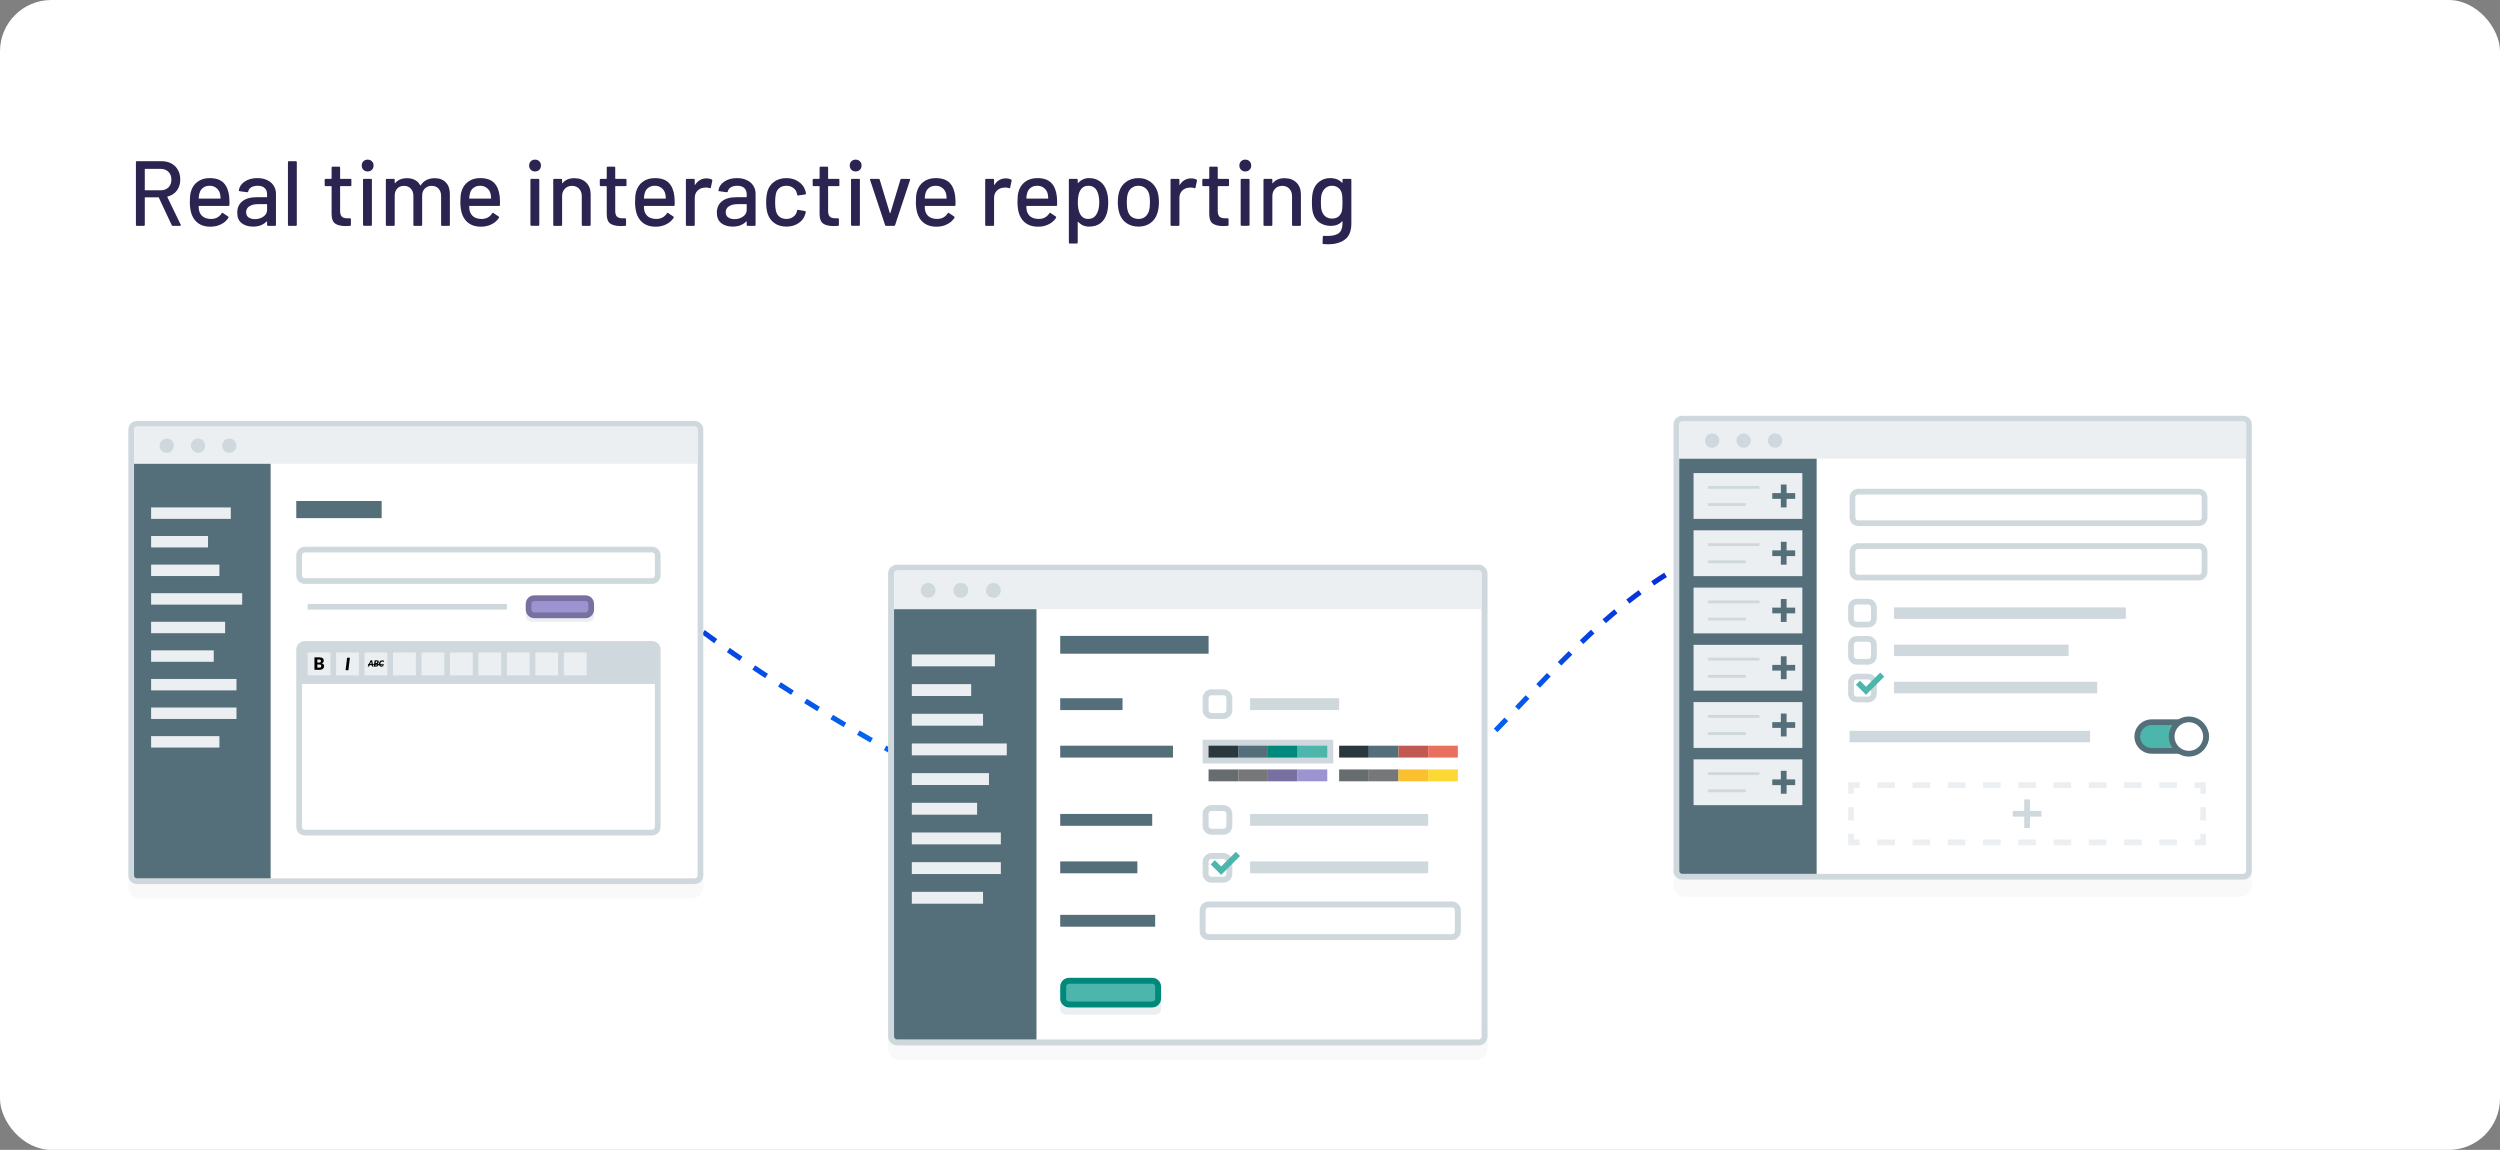 <svg width="487" height="224" viewBox="0 0 487 224" fill="none" xmlns="http://www.w3.org/2000/svg">
<rect x="0" y="0" width="487" height="224" fill="#808080" stroke="none"/>
<rect width="487" height="224" rx="10" fill="white"/>
<path d="M33.658 44C33.562 44 33.496 43.958 33.46 43.874L30.94 38.492C30.928 38.456 30.904 38.438 30.868 38.438H28.276C28.228 38.438 28.204 38.462 28.204 38.51V43.82C28.204 43.94 28.144 44 28.024 44H26.656C26.536 44 26.476 43.94 26.476 43.82V31.58C26.476 31.46 26.536 31.4 26.656 31.4H31.498C32.218 31.4 32.848 31.55 33.388 31.85C33.94 32.15 34.366 32.57 34.666 33.11C34.966 33.65 35.116 34.274 35.116 34.982C35.116 35.822 34.894 36.536 34.45 37.124C34.018 37.7 33.412 38.09 32.632 38.294C32.584 38.318 32.572 38.348 32.596 38.384L35.206 43.784C35.218 43.808 35.224 43.838 35.224 43.874C35.224 43.958 35.176 44 35.08 44H33.658ZM28.276 32.894C28.228 32.894 28.204 32.918 28.204 32.966V36.998C28.204 37.046 28.228 37.07 28.276 37.07H31.282C31.918 37.07 32.428 36.884 32.812 36.512C33.196 36.128 33.388 35.624 33.388 35C33.388 34.364 33.196 33.854 32.812 33.47C32.428 33.086 31.918 32.894 31.282 32.894H28.276ZM44.645 38.276C44.693 38.768 44.711 39.32 44.699 39.932C44.699 40.052 44.639 40.112 44.519 40.112H38.777C38.729 40.112 38.705 40.136 38.705 40.184C38.705 40.592 38.741 40.904 38.813 41.12C38.945 41.6 39.209 41.978 39.605 42.254C40.013 42.518 40.523 42.65 41.135 42.65C42.023 42.65 42.707 42.284 43.187 41.552C43.247 41.432 43.325 41.414 43.421 41.498L44.447 42.182C44.531 42.254 44.549 42.332 44.501 42.416C44.165 42.956 43.685 43.382 43.061 43.694C42.449 44.006 41.753 44.162 40.973 44.162C40.097 44.162 39.359 43.97 38.759 43.586C38.159 43.202 37.709 42.656 37.409 41.948C37.121 41.24 36.977 40.382 36.977 39.374C36.977 38.498 37.043 37.832 37.175 37.376C37.391 36.548 37.823 35.894 38.471 35.414C39.119 34.934 39.905 34.694 40.829 34.694C42.041 34.694 42.947 35 43.547 35.612C44.147 36.212 44.513 37.1 44.645 38.276ZM40.829 36.188C40.313 36.188 39.887 36.32 39.551 36.584C39.215 36.836 38.987 37.178 38.867 37.61C38.783 37.874 38.729 38.21 38.705 38.618C38.705 38.666 38.729 38.69 38.777 38.69H42.899C42.947 38.69 42.971 38.666 42.971 38.618C42.947 38.222 42.911 37.928 42.863 37.736C42.743 37.268 42.503 36.896 42.143 36.62C41.795 36.332 41.357 36.188 40.829 36.188ZM50.139 34.694C50.871 34.694 51.507 34.826 52.047 35.09C52.599 35.342 53.019 35.702 53.307 36.17C53.607 36.626 53.757 37.148 53.757 37.736V43.82C53.757 43.94 53.697 44 53.577 44H52.209C52.089 44 52.029 43.94 52.029 43.82V43.172C52.029 43.112 51.999 43.1 51.939 43.136C51.627 43.46 51.243 43.712 50.787 43.892C50.343 44.06 49.845 44.144 49.293 44.144C48.405 44.144 47.667 43.922 47.079 43.478C46.503 43.022 46.215 42.338 46.215 41.426C46.215 40.49 46.539 39.758 47.187 39.23C47.847 38.69 48.765 38.42 49.941 38.42H51.957C52.005 38.42 52.029 38.396 52.029 38.348V37.862C52.029 37.334 51.873 36.926 51.561 36.638C51.261 36.338 50.799 36.188 50.175 36.188C49.671 36.188 49.257 36.29 48.933 36.494C48.621 36.686 48.429 36.95 48.357 37.286C48.321 37.406 48.249 37.46 48.141 37.448L46.683 37.25C46.563 37.226 46.509 37.178 46.521 37.106C46.617 36.398 46.995 35.822 47.655 35.378C48.315 34.922 49.143 34.694 50.139 34.694ZM49.671 42.686C50.307 42.686 50.859 42.518 51.327 42.182C51.795 41.846 52.029 41.42 52.029 40.904V39.842C52.029 39.794 52.005 39.77 51.957 39.77H50.265C49.557 39.77 48.993 39.908 48.573 40.184C48.153 40.46 47.943 40.844 47.943 41.336C47.943 41.78 48.099 42.116 48.411 42.344C48.735 42.572 49.155 42.686 49.671 42.686ZM56.27 44C56.15 44 56.09 43.94 56.09 43.82V31.58C56.09 31.46 56.15 31.4 56.27 31.4H57.638C57.758 31.4 57.818 31.46 57.818 31.58V43.82C57.818 43.94 57.758 44 57.638 44H56.27ZM68.448 36.08C68.448 36.2 68.388 36.26 68.268 36.26H66.324C66.276 36.26 66.252 36.284 66.252 36.332V41.102C66.252 41.606 66.366 41.972 66.594 42.2C66.822 42.416 67.176 42.524 67.656 42.524H68.178C68.298 42.524 68.358 42.584 68.358 42.704V43.82C68.358 43.94 68.298 44 68.178 44C67.794 44.024 67.518 44.036 67.35 44.036C66.438 44.036 65.748 43.874 65.28 43.55C64.824 43.214 64.596 42.602 64.596 41.714V36.332C64.596 36.284 64.572 36.26 64.524 36.26H63.426C63.306 36.26 63.246 36.2 63.246 36.08V35.018C63.246 34.898 63.306 34.838 63.426 34.838H64.524C64.572 34.838 64.596 34.814 64.596 34.766V32.642C64.596 32.522 64.656 32.462 64.776 32.462H66.072C66.192 32.462 66.252 32.522 66.252 32.642V34.766C66.252 34.814 66.276 34.838 66.324 34.838H68.268C68.388 34.838 68.448 34.898 68.448 35.018V36.08ZM71.618 33.398C71.282 33.398 71.007 33.29 70.79 33.074C70.575 32.858 70.466 32.582 70.466 32.246C70.466 31.91 70.575 31.634 70.79 31.418C71.007 31.202 71.282 31.094 71.618 31.094C71.954 31.094 72.231 31.202 72.447 31.418C72.662 31.634 72.77 31.91 72.77 32.246C72.77 32.582 72.662 32.858 72.447 33.074C72.231 33.29 71.954 33.398 71.618 33.398ZM70.898 43.982C70.778 43.982 70.719 43.922 70.719 43.802V35.018C70.719 34.898 70.778 34.838 70.898 34.838H72.266C72.386 34.838 72.447 34.898 72.447 35.018V43.802C72.447 43.922 72.386 43.982 72.266 43.982H70.898ZM84.684 34.712C85.596 34.712 86.316 34.988 86.844 35.54C87.372 36.08 87.636 36.836 87.636 37.808V43.82C87.636 43.94 87.576 44 87.456 44H86.106C85.986 44 85.926 43.94 85.926 43.82V38.168C85.926 37.568 85.758 37.094 85.422 36.746C85.098 36.386 84.66 36.206 84.108 36.206C83.556 36.206 83.106 36.38 82.758 36.728C82.41 37.076 82.236 37.544 82.236 38.132V43.82C82.236 43.94 82.176 44 82.056 44H80.706C80.586 44 80.526 43.94 80.526 43.82V38.168C80.526 37.568 80.358 37.094 80.022 36.746C79.698 36.386 79.26 36.206 78.708 36.206C78.156 36.206 77.712 36.38 77.376 36.728C77.052 37.076 76.89 37.544 76.89 38.132V43.82C76.89 43.94 76.83 44 76.71 44H75.342C75.222 44 75.162 43.94 75.162 43.82V35.018C75.162 34.898 75.222 34.838 75.342 34.838H76.71C76.83 34.838 76.89 34.898 76.89 35.018V35.63C76.89 35.654 76.896 35.672 76.908 35.684C76.932 35.696 76.956 35.69 76.98 35.666C77.508 35.03 78.276 34.712 79.284 34.712C79.896 34.712 80.418 34.832 80.85 35.072C81.282 35.3 81.618 35.642 81.858 36.098C81.894 36.146 81.93 36.146 81.966 36.098C82.254 35.63 82.632 35.282 83.1 35.054C83.58 34.826 84.108 34.712 84.684 34.712ZM97.344 38.276C97.392 38.768 97.41 39.32 97.398 39.932C97.398 40.052 97.338 40.112 97.218 40.112H91.476C91.428 40.112 91.404 40.136 91.404 40.184C91.404 40.592 91.44 40.904 91.512 41.12C91.644 41.6 91.908 41.978 92.304 42.254C92.712 42.518 93.222 42.65 93.834 42.65C94.722 42.65 95.406 42.284 95.886 41.552C95.946 41.432 96.024 41.414 96.12 41.498L97.146 42.182C97.23 42.254 97.248 42.332 97.2 42.416C96.864 42.956 96.384 43.382 95.76 43.694C95.148 44.006 94.452 44.162 93.672 44.162C92.796 44.162 92.058 43.97 91.458 43.586C90.858 43.202 90.408 42.656 90.108 41.948C89.82 41.24 89.676 40.382 89.676 39.374C89.676 38.498 89.742 37.832 89.874 37.376C90.09 36.548 90.522 35.894 91.17 35.414C91.818 34.934 92.604 34.694 93.528 34.694C94.74 34.694 95.646 35 96.246 35.612C96.846 36.212 97.212 37.1 97.344 38.276ZM93.528 36.188C93.012 36.188 92.586 36.32 92.25 36.584C91.914 36.836 91.686 37.178 91.566 37.61C91.482 37.874 91.428 38.21 91.404 38.618C91.404 38.666 91.428 38.69 91.476 38.69H95.598C95.646 38.69 95.67 38.666 95.67 38.618C95.646 38.222 95.61 37.928 95.562 37.736C95.442 37.268 95.202 36.896 94.842 36.62C94.494 36.332 94.056 36.188 93.528 36.188ZM104.226 33.398C103.89 33.398 103.614 33.29 103.398 33.074C103.182 32.858 103.074 32.582 103.074 32.246C103.074 31.91 103.182 31.634 103.398 31.418C103.614 31.202 103.89 31.094 104.226 31.094C104.562 31.094 104.838 31.202 105.054 31.418C105.27 31.634 105.378 31.91 105.378 32.246C105.378 32.582 105.27 32.858 105.054 33.074C104.838 33.29 104.562 33.398 104.226 33.398ZM103.506 43.982C103.386 43.982 103.326 43.922 103.326 43.802V35.018C103.326 34.898 103.386 34.838 103.506 34.838H104.874C104.994 34.838 105.054 34.898 105.054 35.018V43.802C105.054 43.922 104.994 43.982 104.874 43.982H103.506ZM111.856 34.712C112.84 34.712 113.62 35 114.196 35.576C114.772 36.14 115.06 36.908 115.06 37.88V43.82C115.06 43.94 115 44 114.88 44H113.512C113.392 44 113.332 43.94 113.332 43.82V38.222C113.332 37.622 113.158 37.136 112.81 36.764C112.462 36.392 112 36.206 111.424 36.206C110.86 36.206 110.398 36.392 110.038 36.764C109.678 37.136 109.498 37.616 109.498 38.204V43.82C109.498 43.94 109.438 44 109.318 44H107.95C107.83 44 107.77 43.94 107.77 43.82V35.018C107.77 34.898 107.83 34.838 107.95 34.838H109.318C109.438 34.838 109.498 34.898 109.498 35.018V35.666C109.498 35.69 109.504 35.708 109.516 35.72C109.54 35.732 109.558 35.726 109.57 35.702C110.086 35.042 110.848 34.712 111.856 34.712ZM122.044 36.08C122.044 36.2 121.984 36.26 121.864 36.26H119.92C119.872 36.26 119.848 36.284 119.848 36.332V41.102C119.848 41.606 119.962 41.972 120.19 42.2C120.418 42.416 120.772 42.524 121.252 42.524H121.774C121.894 42.524 121.954 42.584 121.954 42.704V43.82C121.954 43.94 121.894 44 121.774 44C121.39 44.024 121.114 44.036 120.946 44.036C120.034 44.036 119.344 43.874 118.876 43.55C118.42 43.214 118.192 42.602 118.192 41.714V36.332C118.192 36.284 118.168 36.26 118.12 36.26H117.022C116.902 36.26 116.842 36.2 116.842 36.08V35.018C116.842 34.898 116.902 34.838 117.022 34.838H118.12C118.168 34.838 118.192 34.814 118.192 34.766V32.642C118.192 32.522 118.252 32.462 118.372 32.462H119.668C119.788 32.462 119.848 32.522 119.848 32.642V34.766C119.848 34.814 119.872 34.838 119.92 34.838H121.864C121.984 34.838 122.044 34.898 122.044 35.018V36.08ZM131.375 38.276C131.423 38.768 131.441 39.32 131.429 39.932C131.429 40.052 131.369 40.112 131.249 40.112H125.507C125.459 40.112 125.435 40.136 125.435 40.184C125.435 40.592 125.471 40.904 125.543 41.12C125.675 41.6 125.939 41.978 126.335 42.254C126.743 42.518 127.253 42.65 127.865 42.65C128.753 42.65 129.437 42.284 129.917 41.552C129.977 41.432 130.055 41.414 130.151 41.498L131.177 42.182C131.261 42.254 131.279 42.332 131.231 42.416C130.895 42.956 130.415 43.382 129.791 43.694C129.179 44.006 128.483 44.162 127.703 44.162C126.827 44.162 126.089 43.97 125.489 43.586C124.889 43.202 124.439 42.656 124.139 41.948C123.851 41.24 123.707 40.382 123.707 39.374C123.707 38.498 123.773 37.832 123.905 37.376C124.121 36.548 124.553 35.894 125.201 35.414C125.849 34.934 126.635 34.694 127.559 34.694C128.771 34.694 129.677 35 130.277 35.612C130.877 36.212 131.243 37.1 131.375 38.276ZM127.559 36.188C127.043 36.188 126.617 36.32 126.281 36.584C125.945 36.836 125.717 37.178 125.597 37.61C125.513 37.874 125.459 38.21 125.435 38.618C125.435 38.666 125.459 38.69 125.507 38.69H129.629C129.677 38.69 129.701 38.666 129.701 38.618C129.677 38.222 129.641 37.928 129.593 37.736C129.473 37.268 129.233 36.896 128.873 36.62C128.525 36.332 128.087 36.188 127.559 36.188ZM137.624 34.748C138.008 34.748 138.356 34.826 138.668 34.982C138.752 35.018 138.782 35.09 138.758 35.198L138.47 36.548C138.458 36.656 138.386 36.692 138.254 36.656C138.05 36.572 137.81 36.53 137.534 36.53L137.282 36.548C136.718 36.572 136.25 36.77 135.878 37.142C135.518 37.502 135.338 37.976 135.338 38.564V43.82C135.338 43.94 135.278 44 135.158 44H133.79C133.67 44 133.61 43.94 133.61 43.82V35.018C133.61 34.898 133.67 34.838 133.79 34.838H135.158C135.278 34.838 135.338 34.898 135.338 35.018V35.972C135.338 36.008 135.344 36.032 135.356 36.044C135.38 36.044 135.398 36.032 135.41 36.008C135.95 35.168 136.688 34.748 137.624 34.748ZM143.567 34.694C144.299 34.694 144.935 34.826 145.475 35.09C146.027 35.342 146.447 35.702 146.735 36.17C147.035 36.626 147.185 37.148 147.185 37.736V43.82C147.185 43.94 147.125 44 147.005 44H145.637C145.517 44 145.457 43.94 145.457 43.82V43.172C145.457 43.112 145.427 43.1 145.367 43.136C145.055 43.46 144.671 43.712 144.215 43.892C143.771 44.06 143.273 44.144 142.721 44.144C141.833 44.144 141.095 43.922 140.507 43.478C139.931 43.022 139.643 42.338 139.643 41.426C139.643 40.49 139.967 39.758 140.615 39.23C141.275 38.69 142.193 38.42 143.369 38.42H145.385C145.433 38.42 145.457 38.396 145.457 38.348V37.862C145.457 37.334 145.301 36.926 144.989 36.638C144.689 36.338 144.227 36.188 143.603 36.188C143.099 36.188 142.685 36.29 142.361 36.494C142.049 36.686 141.857 36.95 141.785 37.286C141.749 37.406 141.677 37.46 141.569 37.448L140.111 37.25C139.991 37.226 139.937 37.178 139.949 37.106C140.045 36.398 140.423 35.822 141.083 35.378C141.743 34.922 142.571 34.694 143.567 34.694ZM143.099 42.686C143.735 42.686 144.287 42.518 144.755 42.182C145.223 41.846 145.457 41.42 145.457 40.904V39.842C145.457 39.794 145.433 39.77 145.385 39.77H143.693C142.985 39.77 142.421 39.908 142.001 40.184C141.581 40.46 141.371 40.844 141.371 41.336C141.371 41.78 141.527 42.116 141.839 42.344C142.163 42.572 142.583 42.686 143.099 42.686ZM153.19 44.144C152.278 44.144 151.498 43.916 150.85 43.46C150.202 42.992 149.758 42.362 149.518 41.57C149.338 41.018 149.248 40.292 149.248 39.392C149.248 38.564 149.338 37.838 149.518 37.214C149.758 36.446 150.202 35.834 150.85 35.378C151.51 34.922 152.29 34.694 153.19 34.694C154.09 34.694 154.876 34.922 155.548 35.378C156.22 35.834 156.658 36.41 156.862 37.106C156.934 37.298 156.982 37.496 157.006 37.7C157.006 37.796 156.952 37.856 156.844 37.88L155.494 38.078H155.458C155.374 38.078 155.314 38.024 155.278 37.916L155.224 37.628C155.128 37.22 154.894 36.878 154.522 36.602C154.15 36.326 153.7 36.188 153.172 36.188C152.656 36.188 152.218 36.326 151.858 36.602C151.498 36.878 151.264 37.244 151.156 37.7C151.048 38.132 150.994 38.702 150.994 39.41C150.994 40.106 151.048 40.67 151.156 41.102C151.276 41.582 151.51 41.96 151.858 42.236C152.218 42.512 152.656 42.65 153.172 42.65C153.7 42.65 154.15 42.512 154.522 42.236C154.906 41.96 155.146 41.6 155.242 41.156C155.254 41.144 155.254 41.132 155.242 41.12C155.242 41.096 155.248 41.078 155.26 41.066V40.994C155.296 40.898 155.362 40.862 155.458 40.886L156.808 41.102C156.904 41.126 156.952 41.174 156.952 41.246V41.318C156.952 41.426 156.922 41.558 156.862 41.714C156.658 42.446 156.22 43.034 155.548 43.478C154.876 43.922 154.09 44.144 153.19 44.144ZM163.51 36.08C163.51 36.2 163.45 36.26 163.33 36.26H161.386C161.338 36.26 161.314 36.284 161.314 36.332V41.102C161.314 41.606 161.428 41.972 161.656 42.2C161.884 42.416 162.238 42.524 162.718 42.524H163.24C163.36 42.524 163.42 42.584 163.42 42.704V43.82C163.42 43.94 163.36 44 163.24 44C162.856 44.024 162.58 44.036 162.412 44.036C161.5 44.036 160.81 43.874 160.342 43.55C159.886 43.214 159.658 42.602 159.658 41.714V36.332C159.658 36.284 159.634 36.26 159.586 36.26H158.488C158.368 36.26 158.308 36.2 158.308 36.08V35.018C158.308 34.898 158.368 34.838 158.488 34.838H159.586C159.634 34.838 159.658 34.814 159.658 34.766V32.642C159.658 32.522 159.718 32.462 159.838 32.462H161.134C161.254 32.462 161.314 32.522 161.314 32.642V34.766C161.314 34.814 161.338 34.838 161.386 34.838H163.33C163.45 34.838 163.51 34.898 163.51 35.018V36.08ZM166.681 33.398C166.345 33.398 166.069 33.29 165.853 33.074C165.637 32.858 165.529 32.582 165.529 32.246C165.529 31.91 165.637 31.634 165.853 31.418C166.069 31.202 166.345 31.094 166.681 31.094C167.017 31.094 167.293 31.202 167.509 31.418C167.725 31.634 167.833 31.91 167.833 32.246C167.833 32.582 167.725 32.858 167.509 33.074C167.293 33.29 167.017 33.398 166.681 33.398ZM165.961 43.982C165.841 43.982 165.781 43.922 165.781 43.802V35.018C165.781 34.898 165.841 34.838 165.961 34.838H167.329C167.449 34.838 167.509 34.898 167.509 35.018V43.802C167.509 43.922 167.449 43.982 167.329 43.982H165.961ZM172.637 44C172.529 44 172.457 43.952 172.421 43.856L169.487 35.036L169.469 34.964C169.469 34.88 169.523 34.838 169.631 34.838H171.143C171.251 34.838 171.323 34.886 171.359 34.982L173.339 41.498C173.351 41.522 173.369 41.534 173.393 41.534C173.417 41.534 173.435 41.522 173.447 41.498L175.409 34.982C175.445 34.886 175.517 34.838 175.625 34.838L177.137 34.856C177.269 34.856 177.317 34.922 177.281 35.054L174.365 43.856C174.329 43.952 174.257 44 174.149 44H172.637ZM186.078 38.276C186.126 38.768 186.144 39.32 186.132 39.932C186.132 40.052 186.072 40.112 185.952 40.112H180.21C180.162 40.112 180.138 40.136 180.138 40.184C180.138 40.592 180.174 40.904 180.246 41.12C180.378 41.6 180.642 41.978 181.038 42.254C181.446 42.518 181.956 42.65 182.568 42.65C183.456 42.65 184.14 42.284 184.62 41.552C184.68 41.432 184.758 41.414 184.854 41.498L185.88 42.182C185.964 42.254 185.982 42.332 185.934 42.416C185.598 42.956 185.118 43.382 184.494 43.694C183.882 44.006 183.186 44.162 182.406 44.162C181.53 44.162 180.792 43.97 180.192 43.586C179.592 43.202 179.142 42.656 178.842 41.948C178.554 41.24 178.41 40.382 178.41 39.374C178.41 38.498 178.476 37.832 178.608 37.376C178.824 36.548 179.256 35.894 179.904 35.414C180.552 34.934 181.338 34.694 182.262 34.694C183.474 34.694 184.38 35 184.98 35.612C185.58 36.212 185.946 37.1 186.078 38.276ZM182.262 36.188C181.746 36.188 181.32 36.32 180.984 36.584C180.648 36.836 180.42 37.178 180.3 37.61C180.216 37.874 180.162 38.21 180.138 38.618C180.138 38.666 180.162 38.69 180.21 38.69H184.332C184.38 38.69 184.404 38.666 184.404 38.618C184.38 38.222 184.344 37.928 184.296 37.736C184.176 37.268 183.936 36.896 183.576 36.62C183.228 36.332 182.79 36.188 182.262 36.188ZM195.93 34.748C196.314 34.748 196.662 34.826 196.974 34.982C197.058 35.018 197.088 35.09 197.064 35.198L196.776 36.548C196.764 36.656 196.692 36.692 196.56 36.656C196.356 36.572 196.116 36.53 195.84 36.53L195.588 36.548C195.024 36.572 194.556 36.77 194.184 37.142C193.824 37.502 193.644 37.976 193.644 38.564V43.82C193.644 43.94 193.584 44 193.464 44H192.096C191.976 44 191.916 43.94 191.916 43.82V35.018C191.916 34.898 191.976 34.838 192.096 34.838H193.464C193.584 34.838 193.644 34.898 193.644 35.018V35.972C193.644 36.008 193.65 36.032 193.662 36.044C193.686 36.044 193.704 36.032 193.716 36.008C194.256 35.168 194.994 34.748 195.93 34.748ZM205.871 38.276C205.919 38.768 205.937 39.32 205.925 39.932C205.925 40.052 205.865 40.112 205.745 40.112H200.003C199.955 40.112 199.931 40.136 199.931 40.184C199.931 40.592 199.967 40.904 200.039 41.12C200.171 41.6 200.435 41.978 200.831 42.254C201.239 42.518 201.749 42.65 202.361 42.65C203.249 42.65 203.933 42.284 204.413 41.552C204.473 41.432 204.551 41.414 204.647 41.498L205.673 42.182C205.757 42.254 205.775 42.332 205.727 42.416C205.391 42.956 204.911 43.382 204.287 43.694C203.675 44.006 202.979 44.162 202.199 44.162C201.323 44.162 200.585 43.97 199.985 43.586C199.385 43.202 198.935 42.656 198.635 41.948C198.347 41.24 198.203 40.382 198.203 39.374C198.203 38.498 198.269 37.832 198.401 37.376C198.617 36.548 199.049 35.894 199.697 35.414C200.345 34.934 201.131 34.694 202.055 34.694C203.267 34.694 204.173 35 204.773 35.612C205.373 36.212 205.739 37.1 205.871 38.276ZM202.055 36.188C201.539 36.188 201.113 36.32 200.777 36.584C200.441 36.836 200.213 37.178 200.093 37.61C200.009 37.874 199.955 38.21 199.931 38.618C199.931 38.666 199.955 38.69 200.003 38.69H204.125C204.173 38.69 204.197 38.666 204.197 38.618C204.173 38.222 204.137 37.928 204.089 37.736C203.969 37.268 203.729 36.896 203.369 36.62C203.021 36.332 202.583 36.188 202.055 36.188ZM215.54 37.142C215.768 37.79 215.882 38.558 215.882 39.446C215.882 40.286 215.786 41.012 215.594 41.624C215.342 42.428 214.928 43.052 214.352 43.496C213.776 43.928 213.038 44.144 212.138 44.144C211.73 44.144 211.34 44.066 210.968 43.91C210.608 43.742 210.296 43.508 210.032 43.208C210.008 43.184 209.984 43.178 209.96 43.19C209.948 43.202 209.942 43.22 209.942 43.244V47.258C209.942 47.378 209.882 47.438 209.762 47.438H208.394C208.274 47.438 208.214 47.378 208.214 47.258V35.018C208.214 34.898 208.274 34.838 208.394 34.838H209.762C209.882 34.838 209.942 34.898 209.942 35.018V35.612C209.942 35.636 209.948 35.654 209.96 35.666C209.984 35.678 210.008 35.672 210.032 35.648C210.296 35.348 210.608 35.114 210.968 34.946C211.328 34.778 211.718 34.694 212.138 34.694C213.002 34.694 213.716 34.91 214.28 35.342C214.856 35.762 215.276 36.362 215.54 37.142ZM213.56 41.786C213.944 41.21 214.136 40.418 214.136 39.41C214.136 38.486 213.986 37.742 213.686 37.178C213.338 36.518 212.768 36.188 211.976 36.188C211.28 36.188 210.752 36.512 210.392 37.16C210.104 37.676 209.96 38.432 209.96 39.428C209.96 40.436 210.116 41.204 210.428 41.732C210.776 42.344 211.286 42.65 211.958 42.65C212.678 42.65 213.212 42.362 213.56 41.786ZM221.781 44.144C220.893 44.144 220.119 43.922 219.459 43.478C218.799 43.022 218.337 42.392 218.073 41.588C217.857 40.94 217.749 40.208 217.749 39.392C217.749 38.54 217.851 37.82 218.055 37.232C218.319 36.44 218.781 35.822 219.441 35.378C220.101 34.922 220.887 34.694 221.799 34.694C222.663 34.694 223.413 34.922 224.049 35.378C224.697 35.822 225.159 36.434 225.435 37.214C225.651 37.826 225.759 38.546 225.759 39.374C225.759 40.214 225.651 40.952 225.435 41.588C225.171 42.392 224.715 43.022 224.067 43.478C223.419 43.922 222.657 44.144 221.781 44.144ZM221.781 42.65C222.261 42.65 222.681 42.518 223.041 42.254C223.401 41.978 223.659 41.594 223.815 41.102C223.947 40.646 224.013 40.082 224.013 39.41C224.013 38.738 223.953 38.18 223.833 37.736C223.677 37.244 223.419 36.866 223.059 36.602C222.699 36.326 222.261 36.188 221.745 36.188C221.253 36.188 220.827 36.326 220.467 36.602C220.107 36.866 219.849 37.244 219.693 37.736C219.561 38.156 219.495 38.714 219.495 39.41C219.495 40.106 219.561 40.67 219.693 41.102C219.837 41.594 220.089 41.978 220.449 42.254C220.821 42.518 221.265 42.65 221.781 42.65ZM232.036 34.748C232.42 34.748 232.768 34.826 233.08 34.982C233.164 35.018 233.194 35.09 233.17 35.198L232.882 36.548C232.87 36.656 232.798 36.692 232.666 36.656C232.462 36.572 232.222 36.53 231.946 36.53L231.694 36.548C231.13 36.572 230.662 36.77 230.29 37.142C229.93 37.502 229.75 37.976 229.75 38.564V43.82C229.75 43.94 229.69 44 229.57 44H228.202C228.082 44 228.022 43.94 228.022 43.82V35.018C228.022 34.898 228.082 34.838 228.202 34.838H229.57C229.69 34.838 229.75 34.898 229.75 35.018V35.972C229.75 36.008 229.756 36.032 229.768 36.044C229.792 36.044 229.81 36.032 229.822 36.008C230.362 35.168 231.1 34.748 232.036 34.748ZM239.413 36.08C239.413 36.2 239.353 36.26 239.233 36.26H237.289C237.241 36.26 237.217 36.284 237.217 36.332V41.102C237.217 41.606 237.331 41.972 237.559 42.2C237.787 42.416 238.141 42.524 238.621 42.524H239.143C239.263 42.524 239.323 42.584 239.323 42.704V43.82C239.323 43.94 239.263 44 239.143 44C238.759 44.024 238.483 44.036 238.315 44.036C237.403 44.036 236.713 43.874 236.245 43.55C235.789 43.214 235.561 42.602 235.561 41.714V36.332C235.561 36.284 235.537 36.26 235.489 36.26H234.391C234.271 36.26 234.211 36.2 234.211 36.08V35.018C234.211 34.898 234.271 34.838 234.391 34.838H235.489C235.537 34.838 235.561 34.814 235.561 34.766V32.642C235.561 32.522 235.621 32.462 235.741 32.462H237.037C237.157 32.462 237.217 32.522 237.217 32.642V34.766C237.217 34.814 237.241 34.838 237.289 34.838H239.233C239.353 34.838 239.413 34.898 239.413 35.018V36.08ZM242.583 33.398C242.247 33.398 241.971 33.29 241.755 33.074C241.539 32.858 241.431 32.582 241.431 32.246C241.431 31.91 241.539 31.634 241.755 31.418C241.971 31.202 242.247 31.094 242.583 31.094C242.919 31.094 243.195 31.202 243.411 31.418C243.627 31.634 243.735 31.91 243.735 32.246C243.735 32.582 243.627 32.858 243.411 33.074C243.195 33.29 242.919 33.398 242.583 33.398ZM241.863 43.982C241.743 43.982 241.683 43.922 241.683 43.802V35.018C241.683 34.898 241.743 34.838 241.863 34.838H243.231C243.351 34.838 243.411 34.898 243.411 35.018V43.802C243.411 43.922 243.351 43.982 243.231 43.982H241.863ZM250.213 34.712C251.197 34.712 251.977 35 252.553 35.576C253.129 36.14 253.417 36.908 253.417 37.88V43.82C253.417 43.94 253.357 44 253.237 44H251.869C251.749 44 251.689 43.94 251.689 43.82V38.222C251.689 37.622 251.515 37.136 251.167 36.764C250.819 36.392 250.357 36.206 249.781 36.206C249.217 36.206 248.755 36.392 248.395 36.764C248.035 37.136 247.855 37.616 247.855 38.204V43.82C247.855 43.94 247.795 44 247.675 44H246.307C246.187 44 246.127 43.94 246.127 43.82V35.018C246.127 34.898 246.187 34.838 246.307 34.838H247.675C247.795 34.838 247.855 34.898 247.855 35.018V35.666C247.855 35.69 247.861 35.708 247.873 35.72C247.897 35.732 247.915 35.726 247.927 35.702C248.443 35.042 249.205 34.712 250.213 34.712ZM261.517 35.018C261.517 34.898 261.577 34.838 261.697 34.838H263.065C263.185 34.838 263.245 34.898 263.245 35.018V43.532C263.245 44.984 262.831 46.022 262.003 46.646C261.187 47.27 260.089 47.582 258.709 47.582C258.517 47.582 258.217 47.57 257.809 47.546C257.689 47.534 257.629 47.468 257.629 47.348L257.683 46.106C257.683 46.058 257.701 46.016 257.737 45.98C257.773 45.944 257.821 45.932 257.881 45.944C258.049 45.956 258.295 45.962 258.619 45.962C259.639 45.962 260.377 45.77 260.833 45.386C261.289 45.014 261.517 44.378 261.517 43.478V43.154C261.517 43.13 261.505 43.112 261.481 43.1C261.469 43.088 261.451 43.094 261.427 43.118C260.923 43.706 260.185 44 259.213 44C258.433 44 257.725 43.796 257.089 43.388C256.465 42.98 256.033 42.38 255.793 41.588C255.637 41.06 255.559 40.328 255.559 39.392C255.559 38.396 255.649 37.628 255.829 37.088C256.057 36.368 256.459 35.792 257.035 35.36C257.623 34.916 258.313 34.694 259.105 34.694C260.089 34.694 260.863 34.994 261.427 35.594C261.451 35.618 261.469 35.63 261.481 35.63C261.505 35.618 261.517 35.6 261.517 35.576V35.018ZM261.409 41.066C261.445 40.874 261.469 40.67 261.481 40.454C261.505 40.238 261.517 39.878 261.517 39.374C261.517 38.87 261.505 38.516 261.481 38.312C261.469 38.096 261.439 37.892 261.391 37.7C261.295 37.256 261.079 36.896 260.743 36.62C260.407 36.332 259.987 36.188 259.483 36.188C258.979 36.188 258.559 36.332 258.223 36.62C257.887 36.896 257.647 37.256 257.503 37.7C257.371 38.06 257.305 38.618 257.305 39.374C257.305 40.202 257.365 40.766 257.485 41.066C257.605 41.51 257.839 41.876 258.187 42.164C258.547 42.44 258.979 42.578 259.483 42.578C260.011 42.578 260.437 42.44 260.761 42.164C261.097 41.876 261.313 41.51 261.409 41.066Z" fill="#2B2350"/>
<path d="M137 123.135C137 123.135 198.329 169.144 242.646 169C286.633 168.856 300.26 114.12 343.283 103.983C377.994 95.804 438 115.575 438 115.575" stroke="url(#paint0_linear)" stroke-dasharray="3 3"/>
<path d="M25 169.431V172.772C25 174.003 25.992 175 27.218 175H134.782C136.008 175 137 174.003 137 172.772V169.431H25Z" fill="#F9F9F9"/>
<path d="M135.337 171.659H26.664C26.054 171.659 25.555 171.157 25.555 170.545V83.671C25.555 83.058 26.054 82.557 26.664 82.557H135.337C135.947 82.557 136.446 83.058 136.446 83.671V170.545C136.446 171.157 135.947 171.659 135.337 171.659Z" fill="white"/>
<path d="M135.337 172.216H26.663C25.748 172.216 25 171.464 25 170.545V83.671C25 82.752 25.748 82 26.663 82H135.337C136.251 82 137 82.752 137 83.671V170.545C137 171.464 136.251 172.216 135.337 172.216ZM26.663 83.114C26.358 83.114 26.109 83.364 26.109 83.671V170.545C26.109 170.851 26.358 171.102 26.663 171.102H135.337C135.642 171.102 135.891 170.851 135.891 170.545V83.671C135.891 83.364 135.642 83.114 135.337 83.114H26.663Z" fill="#CFD8DC"/>
<path d="M26.125 90.353V83.659C26.125 83.353 26.375 83.103 26.68 83.103H135.353C135.658 83.103 135.907 83.353 135.907 83.659V90.353H26.125Z" fill="#ECEFF1"/>
<path d="M32.478 88.209C33.243 88.209 33.864 87.586 33.864 86.817C33.864 86.048 33.243 85.425 32.478 85.425C31.712 85.425 31.092 86.048 31.092 86.817C31.092 87.586 31.712 88.209 32.478 88.209Z" fill="#CFD8DC"/>
<path d="M38.578 88.209C39.343 88.209 39.964 87.586 39.964 86.817C39.964 86.048 39.343 85.425 38.578 85.425C37.812 85.425 37.191 86.048 37.191 86.817C37.191 87.586 37.812 88.209 38.578 88.209Z" fill="#CFD8DC"/>
<path d="M44.675 88.209C45.441 88.209 46.061 87.586 46.061 86.817C46.061 86.048 45.441 85.425 44.675 85.425C43.91 85.425 43.289 86.048 43.289 86.817C43.289 87.586 43.91 88.209 44.675 88.209Z" fill="#CFD8DC"/>
<path d="M52.723 171.102H26.664C26.359 171.102 26.109 170.851 26.109 170.545V90.353H52.723V171.102Z" fill="#546E7A"/>
<path d="M44.96 98.846H29.436V101.073H44.96V98.846Z" fill="#ECEFF1"/>
<path d="M40.525 104.415H29.436V106.642H40.525V104.415Z" fill="#ECEFF1"/>
<path d="M42.742 109.983H29.436V112.211H42.742V109.983Z" fill="#ECEFF1"/>
<path d="M47.178 115.552H29.436V117.78H47.178V115.552Z" fill="#ECEFF1"/>
<path d="M43.851 121.121H29.436V123.349H43.851V121.121Z" fill="#ECEFF1"/>
<path d="M41.634 126.69H29.436V128.918H41.634V126.69Z" fill="#ECEFF1"/>
<path d="M46.069 132.259H29.436V134.487H46.069V132.259Z" fill="#ECEFF1"/>
<path d="M46.069 137.828H29.436V140.055H46.069V137.828Z" fill="#ECEFF1"/>
<path d="M42.742 143.397H29.436V145.624H42.742V143.397Z" fill="#ECEFF1"/>
<path d="M74.347 97.593H57.713V100.934H74.347V97.593Z" fill="#546E7A"/>
<path d="M127.02 113.186H59.377C58.767 113.186 58.268 112.684 58.268 112.072V108.174C58.268 107.561 58.767 107.06 59.377 107.06H127.02C127.63 107.06 128.129 107.561 128.129 108.174V112.072C128.129 112.684 127.63 113.186 127.02 113.186Z" fill="white"/>
<path d="M127.02 113.742H59.376C58.461 113.742 57.713 112.991 57.713 112.072V108.174C57.713 107.255 58.461 106.503 59.376 106.503H127.02C127.935 106.503 128.683 107.255 128.683 108.174V112.072C128.683 112.991 127.935 113.742 127.02 113.742ZM59.376 107.617C59.071 107.617 58.822 107.867 58.822 108.174V112.072C58.822 112.378 59.071 112.629 59.376 112.629H127.02C127.325 112.629 127.574 112.378 127.574 112.072V108.174C127.574 107.867 127.325 107.617 127.02 107.617H59.376Z" fill="#CFD8DC"/>
<path d="M98.743 117.641H59.932V118.754H98.743V117.641Z" fill="#CFD8DC"/>
<path d="M114.568 121.138H103.573C102.936 121.138 102.42 120.637 102.42 120.024V117.797H115.727V120.024C115.721 120.642 115.206 121.138 114.568 121.138Z" fill="#ECEFF1"/>
<path d="M114.058 119.868H104.078C103.468 119.868 102.969 119.367 102.969 118.754V117.641C102.969 117.028 103.468 116.527 104.078 116.527H114.058C114.668 116.527 115.167 117.028 115.167 117.641V118.754C115.167 119.367 114.673 119.868 114.058 119.868Z" fill="#9C93D1"/>
<path d="M114.058 120.425H104.077C103.163 120.425 102.414 119.673 102.414 118.754V117.641C102.414 116.722 103.163 115.97 104.077 115.97H114.058C114.972 115.97 115.721 116.722 115.721 117.641V118.754C115.721 119.673 114.978 120.425 114.058 120.425ZM104.077 117.084C103.772 117.084 103.523 117.334 103.523 117.641V118.754C103.523 119.061 103.772 119.311 104.077 119.311H114.058C114.363 119.311 114.612 119.061 114.612 118.754V117.641C114.612 117.334 114.363 117.084 114.058 117.084H104.077Z" fill="#7770A0"/>
<path d="M127.02 162.191H59.377C58.767 162.191 58.268 161.69 58.268 161.078V126.551C58.268 125.938 58.767 125.437 59.377 125.437H127.02C127.63 125.437 128.129 125.938 128.129 126.551V161.078C128.129 161.69 127.63 162.191 127.02 162.191Z" fill="white"/>
<path d="M127.02 125.437H59.377C58.767 125.437 58.268 125.938 58.268 126.551V133.233H128.129V126.551C128.129 125.938 127.63 125.437 127.02 125.437Z" fill="#CFD8DC"/>
<path d="M127.02 162.748H59.376C58.461 162.748 57.713 161.997 57.713 161.078V126.551C57.713 125.632 58.461 124.88 59.376 124.88H127.02C127.935 124.88 128.683 125.632 128.683 126.551V161.078C128.683 161.997 127.935 162.748 127.02 162.748ZM59.376 125.994C59.071 125.994 58.822 126.244 58.822 126.551V161.078C58.822 161.384 59.071 161.635 59.376 161.635H127.02C127.325 161.635 127.574 161.384 127.574 161.078V126.551C127.574 126.244 127.325 125.994 127.02 125.994H59.376Z" fill="#CFD8DC"/>
<path d="M81 127.108H76.564V131.563H81V127.108Z" fill="#ECEFF1"/>
<path d="M86.545 127.108H82.109V131.563H86.545V127.108Z" fill="#ECEFF1"/>
<path d="M92.09 127.108H87.654V131.563H92.09V127.108Z" fill="#ECEFF1"/>
<path d="M97.633 127.108H93.197V131.563H97.633V127.108Z" fill="#ECEFF1"/>
<path d="M103.178 127.108H98.742V131.563H103.178V127.108Z" fill="#ECEFF1"/>
<path d="M108.723 127.108H104.287V131.563H108.723V127.108Z" fill="#ECEFF1"/>
<path d="M114.268 127.108H109.832V131.563H114.268V127.108Z" fill="#ECEFF1"/>
<path d="M64.367 127.108H59.932V131.563H64.367V127.108Z" fill="#ECEFF1"/>
<path d="M61.256 130.482V128.049H62.148C62.315 128.049 62.459 128.066 62.575 128.093C62.692 128.127 62.792 128.166 62.864 128.227C62.936 128.283 62.991 128.355 63.025 128.433C63.058 128.517 63.075 128.606 63.075 128.706C63.075 128.762 63.069 128.812 63.052 128.862C63.036 128.912 63.014 128.962 62.98 129.007C62.947 129.051 62.903 129.09 62.853 129.129C62.803 129.163 62.736 129.196 62.664 129.224C62.825 129.263 62.941 129.324 63.019 129.413C63.097 129.502 63.136 129.614 63.136 129.747C63.136 129.853 63.113 129.948 63.075 130.037C63.036 130.126 62.975 130.204 62.897 130.271C62.819 130.338 62.725 130.388 62.614 130.427C62.503 130.466 62.37 130.482 62.226 130.482H61.256ZM61.821 129.073H62.115C62.176 129.073 62.232 129.068 62.282 129.062C62.331 129.051 62.376 129.04 62.409 129.018C62.442 128.996 62.47 128.968 62.487 128.923C62.503 128.884 62.514 128.834 62.514 128.778C62.514 128.723 62.509 128.673 62.492 128.634C62.476 128.595 62.453 128.567 62.426 128.539C62.398 128.517 62.359 128.5 62.309 128.489C62.265 128.478 62.209 128.472 62.143 128.472H61.816V129.073H61.821ZM61.821 129.447V130.054H62.215C62.287 130.054 62.348 130.042 62.398 130.026C62.442 130.009 62.481 129.981 62.509 129.953C62.537 129.926 62.553 129.887 62.564 129.853C62.575 129.814 62.581 129.775 62.581 129.736C62.581 129.692 62.575 129.653 62.564 129.614C62.553 129.58 62.531 129.547 62.503 129.525C62.476 129.502 62.437 129.48 62.392 129.469C62.348 129.458 62.287 129.447 62.215 129.447H61.821Z" fill="black"/>
<path d="M69.91 127.108H65.475V131.563H69.91V127.108Z" fill="#ECEFF1"/>
<path d="M67.864 130.555H67.32L67.614 128.121H68.157L67.864 130.555Z" fill="black"/>
<path d="M75.455 127.108H71.019V131.563H75.455V127.108Z" fill="#ECEFF1"/>
<path d="M72.754 129.847H72.543C72.521 129.847 72.499 129.842 72.488 129.831C72.471 129.82 72.466 129.803 72.46 129.786L72.421 129.569H72.017L71.928 129.786C71.922 129.803 71.911 129.814 71.895 129.825C71.878 129.836 71.856 129.842 71.834 129.842H71.623L72.2 128.622H72.477L72.754 129.847ZM72.089 129.385H72.394L72.333 129.04C72.327 129.012 72.322 128.984 72.316 128.951C72.311 128.923 72.305 128.895 72.299 128.867C72.294 128.878 72.288 128.895 72.283 128.912C72.277 128.929 72.266 128.945 72.261 128.962C72.255 128.979 72.25 128.995 72.239 129.007C72.233 129.018 72.227 129.029 72.227 129.04L72.089 129.385Z" fill="black"/>
<path d="M72.826 129.848L72.976 128.628H73.392C73.464 128.628 73.525 128.633 73.575 128.65C73.625 128.661 73.663 128.684 73.697 128.706C73.73 128.728 73.752 128.762 73.769 128.795C73.785 128.828 73.791 128.867 73.791 128.912C73.791 128.945 73.785 128.979 73.78 129.007C73.769 129.04 73.758 129.068 73.741 129.09C73.724 129.118 73.697 129.14 73.669 129.163C73.641 129.185 73.602 129.202 73.564 129.218C73.63 129.235 73.68 129.263 73.708 129.302C73.741 129.341 73.752 129.385 73.752 129.447C73.752 129.502 73.741 129.558 73.719 129.602C73.697 129.653 73.669 129.692 73.625 129.731C73.586 129.764 73.536 129.797 73.475 129.814C73.419 129.836 73.353 129.848 73.281 129.848H72.826ZM73.159 129.33L73.12 129.647H73.297C73.331 129.647 73.358 129.641 73.381 129.63C73.403 129.619 73.419 129.608 73.436 129.591C73.453 129.575 73.458 129.552 73.469 129.53C73.475 129.508 73.48 129.48 73.48 129.452C73.48 129.435 73.48 129.419 73.475 129.402C73.469 129.385 73.464 129.374 73.453 129.363C73.442 129.352 73.425 129.346 73.408 129.341C73.392 129.335 73.37 129.33 73.342 129.33H73.159ZM73.181 129.146H73.308C73.342 129.146 73.364 129.14 73.392 129.135C73.414 129.129 73.436 129.118 73.453 129.101C73.469 129.085 73.486 129.068 73.492 129.04C73.503 129.018 73.508 128.984 73.508 128.951C73.508 128.906 73.497 128.873 73.475 128.856C73.453 128.84 73.414 128.828 73.364 128.828H73.22L73.181 129.146Z" fill="black"/>
<path d="M74.356 129.636C74.384 129.636 74.412 129.636 74.434 129.63C74.456 129.625 74.478 129.619 74.489 129.614C74.506 129.608 74.517 129.597 74.528 129.591C74.539 129.58 74.55 129.575 74.556 129.569C74.567 129.564 74.572 129.558 74.584 129.552C74.589 129.547 74.6 129.547 74.606 129.547C74.617 129.547 74.622 129.547 74.628 129.552C74.633 129.558 74.639 129.558 74.639 129.564L74.733 129.68C74.683 129.742 74.617 129.792 74.545 129.825C74.473 129.859 74.389 129.875 74.301 129.875C74.223 129.875 74.157 129.864 74.096 129.836C74.035 129.809 73.985 129.77 73.946 129.725C73.907 129.68 73.874 129.619 73.852 129.558C73.829 129.491 73.818 129.424 73.818 129.346C73.818 129.28 73.824 129.213 73.841 129.146C73.857 129.085 73.879 129.023 73.907 128.973C73.935 128.923 73.968 128.873 74.007 128.828C74.046 128.784 74.09 128.75 74.14 128.723C74.19 128.695 74.24 128.673 74.295 128.656C74.351 128.639 74.406 128.634 74.467 128.634C74.511 128.634 74.556 128.639 74.589 128.645C74.628 128.656 74.661 128.667 74.689 128.678C74.717 128.695 74.744 128.712 74.772 128.734C74.794 128.756 74.816 128.778 74.833 128.806L74.739 128.918C74.733 128.923 74.722 128.934 74.717 128.94C74.706 128.945 74.694 128.951 74.683 128.951C74.672 128.951 74.667 128.951 74.656 128.945C74.65 128.94 74.639 128.934 74.633 128.929C74.628 128.923 74.617 128.918 74.606 128.906C74.595 128.901 74.584 128.89 74.572 128.884C74.561 128.879 74.545 128.873 74.522 128.867C74.506 128.862 74.478 128.862 74.456 128.862C74.406 128.862 74.356 128.873 74.312 128.895C74.267 128.918 74.229 128.945 74.195 128.99C74.162 129.029 74.14 129.079 74.118 129.135C74.101 129.19 74.09 129.257 74.09 129.33C74.09 129.38 74.096 129.43 74.107 129.469C74.118 129.508 74.134 129.541 74.157 129.575C74.179 129.608 74.207 129.625 74.234 129.642C74.29 129.63 74.323 129.636 74.356 129.636Z" fill="black"/>
<path d="M71.684 129.491V129.335H74.772V129.491H71.684Z" fill="black"/>
<path d="M173 200.754V204.222C173 205.5 174.035 206.534 175.312 206.534H287.454C288.732 206.534 289.766 205.5 289.766 204.222V200.754H173Z" fill="#F9F9F9"/>
<path d="M288.032 203.066H174.734C174.098 203.066 173.578 202.546 173.578 201.91V111.734C173.578 111.098 174.098 110.578 174.734 110.578H288.032C288.668 110.578 289.188 111.098 289.188 111.734V201.91C289.188 202.546 288.668 203.066 288.032 203.066Z" fill="white"/>
<path d="M288.032 203.644H174.734C173.78 203.644 173 202.864 173 201.91V111.734C173 110.78 173.78 110 174.734 110H288.032C288.986 110 289.766 110.78 289.766 111.734V201.91C289.766 202.864 288.986 203.644 288.032 203.644ZM174.734 111.156C174.416 111.156 174.156 111.416 174.156 111.734V201.91C174.156 202.228 174.416 202.488 174.734 202.488H288.032C288.35 202.488 288.61 202.228 288.61 201.91V111.734C288.61 111.416 288.35 111.156 288.032 111.156H174.734Z" fill="#CFD8DC"/>
<path d="M174.174 118.671V111.722C174.174 111.404 174.434 111.144 174.752 111.144H288.05C288.368 111.144 288.628 111.404 288.628 111.722V118.671H174.174Z" fill="#ECEFF1"/>
<path d="M180.801 116.445C181.599 116.445 182.246 115.798 182.246 115C182.246 114.202 181.599 113.555 180.801 113.555C180.002 113.555 179.355 114.202 179.355 115C179.355 115.798 180.002 116.445 180.801 116.445Z" fill="#CFD8DC"/>
<path d="M187.16 116.445C187.958 116.445 188.605 115.798 188.605 115C188.605 114.202 187.958 113.555 187.16 113.555C186.362 113.555 185.715 114.202 185.715 115C185.715 115.798 186.362 116.445 187.16 116.445Z" fill="#CFD8DC"/>
<path d="M193.517 116.445C194.316 116.445 194.963 115.798 194.963 115C194.963 114.202 194.316 113.555 193.517 113.555C192.719 113.555 192.072 114.202 192.072 115C192.072 115.798 192.719 116.445 193.517 116.445Z" fill="#CFD8DC"/>
<path d="M201.905 202.488H174.736C174.418 202.488 174.158 202.228 174.158 201.91V118.671H201.905V202.488Z" fill="#546E7A"/>
<path d="M193.808 127.486H177.623V129.798H193.808V127.486Z" fill="#ECEFF1"/>
<path d="M189.184 133.267H177.623V135.579H189.184V133.267Z" fill="#ECEFF1"/>
<path d="M191.496 139.047H177.623V141.36H191.496V139.047Z" fill="#ECEFF1"/>
<path d="M196.121 144.828H177.623V147.14H196.121V144.828Z" fill="#ECEFF1"/>
<path d="M192.652 150.608H177.623V152.92H192.652V150.608Z" fill="#ECEFF1"/>
<path d="M190.34 156.388H177.623V158.701H190.34V156.388Z" fill="#ECEFF1"/>
<path d="M194.965 162.169H177.623V164.481H194.965V162.169Z" fill="#ECEFF1"/>
<path d="M194.965 167.95H177.623V170.262H194.965V167.95Z" fill="#ECEFF1"/>
<path d="M191.496 173.73H177.623V176.042H191.496V173.73Z" fill="#ECEFF1"/>
<path d="M235.432 123.873H206.529V127.342H235.432V123.873Z" fill="#546E7A"/>
<path d="M228.495 145.261H206.529V147.573H228.495V145.261Z" fill="#546E7A"/>
<path d="M225.027 178.21H206.529V180.522H225.027V178.21Z" fill="#546E7A"/>
<path d="M282.832 182.545H235.431C234.796 182.545 234.275 182.025 234.275 181.389V177.343C234.275 176.707 234.796 176.187 235.431 176.187H282.832C283.468 176.187 283.988 176.707 283.988 177.343V181.389C283.988 182.025 283.468 182.545 282.832 182.545Z" fill="white"/>
<path d="M282.832 183.124H235.431C234.478 183.124 233.697 182.343 233.697 181.389V177.343C233.697 176.389 234.478 175.609 235.431 175.609H282.832C283.785 175.609 284.566 176.389 284.566 177.343V181.389C284.566 182.343 283.785 183.124 282.832 183.124ZM235.431 176.765C235.113 176.765 234.853 177.025 234.853 177.343V181.389C234.853 181.707 235.113 181.967 235.431 181.967H282.832C283.15 181.967 283.41 181.707 283.41 181.389V177.343C283.41 177.025 283.15 176.765 282.832 176.765H235.431Z" fill="#CFD8DC"/>
<path d="M259.71 144.105H234.275V148.729H259.71V144.105Z" fill="#CFD8DC"/>
<path d="M218.668 136.013H206.529V138.325H218.668V136.013Z" fill="#546E7A"/>
<path d="M260.865 136.013H243.523V138.325H260.865V136.013Z" fill="#CFD8DC"/>
<path d="M238.322 140.059H236.01C235.056 140.059 234.275 139.278 234.275 138.325V136.012C234.275 135.059 235.056 134.278 236.01 134.278H238.322C239.276 134.278 240.056 135.059 240.056 136.012V138.325C240.056 139.278 239.276 140.059 238.322 140.059ZM236.01 135.434C235.692 135.434 235.431 135.695 235.431 136.012V138.325C235.431 138.643 235.692 138.903 236.01 138.903H238.322C238.64 138.903 238.9 138.643 238.9 138.325V136.012C238.9 135.695 238.64 135.434 238.322 135.434H236.01Z" fill="#CFD8DC"/>
<path d="M224.449 158.556H206.529V160.869H224.449V158.556Z" fill="#546E7A"/>
<path d="M278.206 158.556H243.523V160.869H278.206V158.556Z" fill="#CFD8DC"/>
<path d="M238.322 162.603H236.01C235.056 162.603 234.275 161.822 234.275 160.868V158.556C234.275 157.602 235.056 156.822 236.01 156.822H238.322C239.276 156.822 240.056 157.602 240.056 158.556V160.868C240.056 161.822 239.276 162.603 238.322 162.603ZM236.01 157.978C235.692 157.978 235.431 158.238 235.431 158.556V160.868C235.431 161.186 235.692 161.446 236.01 161.446H238.322C238.64 161.446 238.9 161.186 238.9 160.868V158.556C238.9 158.238 238.64 157.978 238.322 157.978H236.01Z" fill="#CFD8DC"/>
<path d="M241.208 145.261H235.428V147.573H241.208V145.261Z" fill="#2A373D"/>
<path d="M246.989 145.261H241.209V147.573H246.989V145.261Z" fill="#546E7A"/>
<path d="M252.771 145.261H246.99V147.573H252.771V145.261Z" fill="#00897B"/>
<path d="M258.552 145.261H252.771V147.573H258.552V145.261Z" fill="#4DB6AC"/>
<path d="M266.644 145.261H260.863V147.573H266.644V145.261Z" fill="#2A373D"/>
<path d="M272.425 145.261H266.645V147.573H272.425V145.261Z" fill="#546E7A"/>
<path d="M278.204 145.261H272.424V147.573H278.204V145.261Z" fill="#C15953"/>
<path d="M283.986 145.261H278.205V147.573H283.986V145.261Z" fill="#E96F5F"/>
<path d="M241.208 149.886H235.428V152.198H241.208V149.886Z" fill="#676C6E"/>
<path d="M246.989 149.886H241.209V152.198H246.989V149.886Z" fill="#767778"/>
<path d="M252.771 149.886H246.99V152.198H252.771V149.886Z" fill="#7770A0"/>
<path d="M258.552 149.886H252.771V152.198H258.552V149.886Z" fill="#9C93D1"/>
<path d="M266.644 149.886H260.863V152.198H266.644V149.886Z" fill="#676C6E"/>
<path d="M272.425 149.886H266.645V152.198H272.425V149.886Z" fill="#767778"/>
<path d="M278.204 149.886H272.424V152.198H278.204V149.886Z" fill="#FBC02D"/>
<path d="M283.986 149.886H278.205V152.198H283.986V149.886Z" fill="#FDD835"/>
<path d="M221.559 167.805H206.529V170.117H221.559V167.805Z" fill="#546E7A"/>
<path d="M278.206 167.805H243.523V170.117H278.206V167.805Z" fill="#CFD8DC"/>
<path d="M238.32 171.949H236.008C235.054 171.949 234.273 171.168 234.273 170.215V167.902C234.273 166.949 235.054 166.168 236.008 166.168H238.32C239.274 166.168 240.054 166.949 240.054 167.902V170.215C240.054 171.168 239.274 171.949 238.32 171.949ZM236.008 167.324C235.69 167.324 235.43 167.584 235.43 167.902V170.215C235.43 170.532 235.69 170.793 236.008 170.793H238.32C238.638 170.793 238.898 170.532 238.898 170.215V167.902C238.898 167.584 238.638 167.324 238.32 167.324H236.008Z" fill="#CFD8DC"/>
<path d="M237.884 170.429L235.844 168.388L236.659 167.568L237.884 168.793L240.746 165.932L241.566 166.752L237.884 170.429Z" fill="#4DB6AC"/>
<path d="M224.979 197.673H207.73C207.065 197.673 206.527 197.153 206.527 196.517V193.627H226.181V196.517C226.181 197.153 225.643 197.673 224.979 197.673Z" fill="#ECEFF1"/>
<path d="M224.447 195.673H208.262C207.626 195.673 207.105 195.153 207.105 194.517V192.205C207.105 191.569 207.626 191.049 208.262 191.049H224.447C225.083 191.049 225.603 191.569 225.603 192.205V194.517C225.603 195.153 225.083 195.673 224.447 195.673Z" fill="#4DB6AC"/>
<path d="M224.447 196.251H208.261C207.308 196.251 206.527 195.471 206.527 194.517V192.205C206.527 191.251 207.308 190.471 208.261 190.471H224.447C225.401 190.471 226.181 191.251 226.181 192.205V194.517C226.181 195.471 225.401 196.251 224.447 196.251ZM208.261 191.627C207.944 191.627 207.683 191.887 207.683 192.205V194.517C207.683 194.835 207.944 195.095 208.261 195.095H224.447C224.765 195.095 225.025 194.835 225.025 194.517V192.205C225.025 191.887 224.765 191.627 224.447 191.627H208.261Z" fill="#00897B"/>
<path d="M326 169.115V172.461C326 173.694 326.998 174.692 328.231 174.692H436.423C437.655 174.692 438.653 173.694 438.653 172.461V169.115H326Z" fill="#F9F9F9"/>
<path d="M436.983 170.788H327.676C327.062 170.788 326.561 170.286 326.561 169.673V82.673C326.561 82.059 327.062 81.558 327.676 81.558H436.983C437.597 81.558 438.099 82.059 438.099 82.673V169.673C438.099 170.286 437.597 170.788 436.983 170.788Z" fill="white"/>
<path d="M436.98 171.346H327.673C326.753 171.346 326 170.593 326 169.673V82.673C326 81.753 326.753 81 327.673 81H436.98C437.9 81 438.653 81.753 438.653 82.673V169.673C438.653 170.593 437.9 171.346 436.98 171.346ZM327.673 82.115C327.366 82.115 327.115 82.366 327.115 82.673V169.673C327.115 169.979 327.366 170.23 327.673 170.23H436.98C437.287 170.23 437.538 169.979 437.538 169.673V82.673C437.538 82.366 437.287 82.115 436.98 82.115H327.673Z" fill="#CFD8DC"/>
<path d="M327.133 89.365V82.662C327.133 82.355 327.384 82.104 327.691 82.104H436.998C437.304 82.104 437.555 82.355 437.555 82.662V89.365H327.133Z" fill="#ECEFF1"/>
<path d="M333.523 87.219C334.293 87.219 334.917 86.595 334.917 85.825C334.917 85.055 334.293 84.43 333.523 84.43C332.753 84.43 332.129 85.055 332.129 85.825C332.129 86.595 332.753 87.219 333.523 87.219Z" fill="#CFD8DC"/>
<path d="M339.658 87.218C340.428 87.218 341.052 86.594 341.052 85.824C341.052 85.054 340.428 84.43 339.658 84.43C338.888 84.43 338.264 85.054 338.264 85.824C338.264 86.594 338.888 87.218 339.658 87.218Z" fill="#CFD8DC"/>
<path d="M345.793 87.218C346.563 87.218 347.187 86.594 347.187 85.824C347.187 85.054 346.563 84.43 345.793 84.43C345.023 84.43 344.398 85.054 344.398 85.824C344.398 86.594 345.023 87.218 345.793 87.218Z" fill="#CFD8DC"/>
<path d="M429.733 164.654H427.502V163.538H428.617V162.423H429.733V164.654Z" fill="#ECEFF1"/>
<path d="M424.066 164.654H420.631V163.538H424.066V164.654ZM417.201 164.654H413.766V163.538H417.201V164.654ZM410.331 164.654H406.895V163.538H410.331V164.654ZM403.465 164.654H400.03V163.538H403.465V164.654ZM396.595 164.654H393.159V163.538H396.595V164.654ZM389.724 164.654H386.289V163.538H389.724V164.654ZM382.859 164.654H379.423V163.538H382.859V164.654ZM375.988 164.654H372.553V163.538H375.988V164.654ZM369.123 164.654H365.688V163.538H369.123V164.654Z" fill="#ECEFF1"/>
<path d="M362.25 164.654H360.02V162.423H361.135V163.538H362.25V164.654Z" fill="#ECEFF1"/>
<path d="M361.135 157.22H360.02V159.824H361.135V157.22Z" fill="#ECEFF1"/>
<path d="M361.135 154.615H360.02V152.385H362.25V153.5H361.135V154.615Z" fill="#ECEFF1"/>
<path d="M424.066 153.5H420.631V152.385H424.066V153.5ZM417.201 153.5H413.766V152.385H417.201V153.5ZM410.331 153.5H406.895V152.385H410.331V153.5ZM403.46 153.5H400.024V152.385H403.46V153.5ZM396.595 153.5H393.159V152.385H396.595V153.5ZM389.724 153.5H386.289V152.385H389.724V153.5ZM382.859 153.5H379.423V152.385H382.859V153.5ZM375.988 153.5H372.553V152.385H375.988V153.5ZM369.123 153.5H365.688V152.385H369.123V153.5Z" fill="#ECEFF1"/>
<path d="M429.733 154.615H428.617V153.5H427.502V152.385H429.733V154.615Z" fill="#ECEFF1"/>
<path d="M429.731 157.22H428.615V159.824H429.731V157.22Z" fill="#ECEFF1"/>
<path d="M397.667 157.962H392.09V159.077H397.667V157.962Z" fill="#CFD8DC"/>
<path d="M395.436 155.731H394.32V161.308H395.436V155.731Z" fill="#CFD8DC"/>
<path d="M353.884 170.23H327.673C327.366 170.23 327.115 169.979 327.115 169.673V89.365H353.884V170.23Z" fill="#546E7A"/>
<path d="M351.097 92.154H329.904V101.077H351.097V92.154Z" fill="#ECEFF1"/>
<path d="M349.7 96.058H345.238V97.173H349.7V96.058Z" fill="#546E7A"/>
<path d="M348.026 94.385H346.91V98.846H348.026V94.385Z" fill="#546E7A"/>
<path d="M342.73 94.663H332.691V95.221H342.73V94.663Z" fill="#CFD8DC"/>
<path d="M340.07 98.01H332.691V98.567H340.07V98.01Z" fill="#CFD8DC"/>
<path d="M351.097 103.308H329.904V112.231H351.097V103.308Z" fill="#ECEFF1"/>
<path d="M349.7 107.211H345.238V108.327H349.7V107.211Z" fill="#546E7A"/>
<path d="M348.026 105.538H346.91V110H348.026V105.538Z" fill="#546E7A"/>
<path d="M342.73 105.817H332.691V106.375H342.73V105.817Z" fill="#CFD8DC"/>
<path d="M340.07 109.163H332.691V109.721H340.07V109.163Z" fill="#CFD8DC"/>
<path d="M351.097 114.461H329.904V123.384H351.097V114.461Z" fill="#ECEFF1"/>
<path d="M349.7 118.365H345.238V119.481H349.7V118.365Z" fill="#546E7A"/>
<path d="M348.026 116.692H346.91V121.154H348.026V116.692Z" fill="#546E7A"/>
<path d="M342.73 116.971H332.691V117.529H342.73V116.971Z" fill="#CFD8DC"/>
<path d="M340.07 120.317H332.691V120.875H340.07V120.317Z" fill="#CFD8DC"/>
<path d="M351.097 125.615H329.904V134.538H351.097V125.615Z" fill="#ECEFF1"/>
<path d="M349.7 129.519H345.238V130.634H349.7V129.519Z" fill="#546E7A"/>
<path d="M348.026 127.846H346.91V132.307H348.026V127.846Z" fill="#546E7A"/>
<path d="M342.73 128.125H332.691V128.682H342.73V128.125Z" fill="#CFD8DC"/>
<path d="M340.07 131.471H332.691V132.028H340.07V131.471Z" fill="#CFD8DC"/>
<path d="M351.097 136.769H329.904V145.692H351.097V136.769Z" fill="#ECEFF1"/>
<path d="M349.7 140.673H345.238V141.788H349.7V140.673Z" fill="#546E7A"/>
<path d="M348.026 139H346.91V143.461H348.026V139Z" fill="#546E7A"/>
<path d="M342.73 139.279H332.691V139.836H342.73V139.279Z" fill="#CFD8DC"/>
<path d="M340.07 142.625H332.691V143.182H340.07V142.625Z" fill="#CFD8DC"/>
<path d="M351.097 147.923H329.904V156.846H351.097V147.923Z" fill="#ECEFF1"/>
<path d="M349.7 151.827H345.238V152.942H349.7V151.827Z" fill="#546E7A"/>
<path d="M348.026 150.154H346.91V154.615H348.026V150.154Z" fill="#546E7A"/>
<path d="M342.73 150.432H332.691V150.99H342.73V150.432Z" fill="#CFD8DC"/>
<path d="M340.07 153.778H332.691V154.336H340.07V153.778Z" fill="#CFD8DC"/>
<path d="M428.336 112.509H361.971C361.357 112.509 360.855 112.007 360.855 111.394V107.49C360.855 106.877 361.357 106.375 361.971 106.375H428.336C428.949 106.375 429.451 106.877 429.451 107.49V111.394C429.451 112.007 428.949 112.509 428.336 112.509Z" fill="white"/>
<path d="M428.335 113.067H361.97C361.05 113.067 360.297 112.314 360.297 111.394V107.49C360.297 106.57 361.05 105.817 361.97 105.817H428.335C429.255 105.817 430.008 106.57 430.008 107.49V111.394C430.008 112.314 429.255 113.067 428.335 113.067ZM361.97 106.933C361.663 106.933 361.412 107.184 361.412 107.49V111.394C361.412 111.701 361.663 111.952 361.97 111.952H428.335C428.642 111.952 428.893 111.701 428.893 111.394V107.49C428.893 107.184 428.642 106.933 428.335 106.933H361.97Z" fill="#CFD8DC"/>
<path d="M428.336 101.913H361.971C361.357 101.913 360.855 101.411 360.855 100.798V96.894C360.855 96.281 361.357 95.779 361.971 95.779H428.336C428.949 95.779 429.451 96.281 429.451 96.894V100.798C429.451 101.411 428.949 101.913 428.336 101.913Z" fill="white"/>
<path d="M428.335 102.471H361.97C361.05 102.471 360.297 101.718 360.297 100.798V96.894C360.297 95.974 361.05 95.221 361.97 95.221H428.335C429.255 95.221 430.008 95.974 430.008 96.894V100.798C430.008 101.718 429.255 102.471 428.335 102.471ZM361.97 96.336C361.663 96.336 361.412 96.587 361.412 96.894V100.798C361.412 101.105 361.663 101.356 361.97 101.356H428.335C428.642 101.356 428.893 101.105 428.893 100.798V96.894C428.893 96.587 428.642 96.336 428.335 96.336H361.97Z" fill="#CFD8DC"/>
<path d="M402.959 125.571H368.939V127.802H402.959V125.571Z" fill="#CFD8DC"/>
<path d="M363.921 129.474H361.691C360.77 129.474 360.018 128.721 360.018 127.801V125.571C360.018 124.65 360.77 123.897 361.691 123.897H363.921C364.842 123.897 365.594 124.65 365.594 125.571V127.801C365.594 128.721 364.842 129.474 363.921 129.474ZM361.691 125.013C361.384 125.013 361.133 125.264 361.133 125.571V127.801C361.133 128.108 361.384 128.359 361.691 128.359H363.921C364.228 128.359 364.479 128.108 364.479 127.801V125.571C364.479 125.264 364.228 125.013 363.921 125.013H361.691Z" fill="#CFD8DC"/>
<path d="M414.112 118.321H368.939V120.551H414.112V118.321Z" fill="#CFD8DC"/>
<path d="M363.921 122.224H361.691C360.77 122.224 360.018 121.471 360.018 120.551V118.321C360.018 117.4 360.77 116.647 361.691 116.647H363.921C364.842 116.647 365.594 117.4 365.594 118.321V120.551C365.594 121.471 364.842 122.224 363.921 122.224ZM361.691 117.763C361.384 117.763 361.133 118.014 361.133 118.321V120.551C361.133 120.858 361.384 121.109 361.691 121.109H363.921C364.228 121.109 364.479 120.858 364.479 120.551V118.321C364.479 118.014 364.228 117.763 363.921 117.763H361.691Z" fill="#CFD8DC"/>
<path d="M408.535 132.82H368.939V135.051H408.535V132.82Z" fill="#CFD8DC"/>
<path d="M363.921 136.813H361.691C360.77 136.813 360.018 136.061 360.018 135.14V132.91C360.018 131.989 360.77 131.237 361.691 131.237H363.921C364.842 131.237 365.594 131.989 365.594 132.91V135.14C365.594 136.066 364.842 136.813 363.921 136.813ZM361.691 132.352C361.384 132.352 361.133 132.603 361.133 132.91V135.14C361.133 135.447 361.384 135.698 361.691 135.698H363.921C364.228 135.698 364.479 135.447 364.479 135.14V132.91C364.479 132.603 364.228 132.352 363.921 132.352H361.691Z" fill="#CFD8DC"/>
<path d="M363.504 135.352L361.535 133.378L362.321 132.592L363.504 133.774L366.264 131.014L367.056 131.806L363.504 135.352Z" fill="#4DB6AC"/>
<path d="M426.94 146.266H419.132C417.593 146.266 416.344 145.017 416.344 143.478C416.344 141.938 417.593 140.689 419.132 140.689H426.94C428.479 140.689 429.728 141.938 429.728 143.478C429.728 145.017 428.479 146.266 426.94 146.266Z" fill="#4DB6AC"/>
<path d="M426.943 146.824H419.135C417.289 146.824 415.789 145.324 415.789 143.478C415.789 141.632 417.289 140.132 419.135 140.132H426.943C428.789 140.132 430.289 141.632 430.289 143.478C430.289 145.324 428.789 146.824 426.943 146.824ZM419.135 141.247C417.903 141.247 416.904 142.245 416.904 143.478C416.904 144.71 417.903 145.708 419.135 145.708H426.943C428.175 145.708 429.174 144.71 429.174 143.478C429.174 142.245 428.175 141.247 426.943 141.247H419.135Z" fill="#546E7A"/>
<path d="M426.385 146.824C428.233 146.824 429.731 145.326 429.731 143.478C429.731 141.63 428.233 140.132 426.385 140.132C424.537 140.132 423.039 141.63 423.039 143.478C423.039 145.326 424.537 146.824 426.385 146.824Z" fill="white"/>
<path d="M426.384 147.382C424.232 147.382 422.48 145.63 422.48 143.478C422.48 141.325 424.232 139.574 426.384 139.574C428.537 139.574 430.288 141.325 430.288 143.478C430.288 145.63 428.537 147.382 426.384 147.382ZM426.384 140.689C424.845 140.689 423.596 141.939 423.596 143.478C423.596 145.017 424.845 146.266 426.384 146.266C427.924 146.266 429.173 145.017 429.173 143.478C429.173 141.944 427.924 140.689 426.384 140.689Z" fill="#546E7A"/>
<path d="M407.145 142.363H360.299V144.594H407.145V142.363Z" fill="#CFD8DC"/>
<defs>
<linearGradient id="paint0_linear" x1="287.5" y1="161.549" x2="287.5" y2="102" gradientUnits="userSpaceOnUse">
<stop stop-color="#0083FE"/>
<stop offset="1" stop-color="#091CD0"/>
</linearGradient>
</defs>
</svg>
